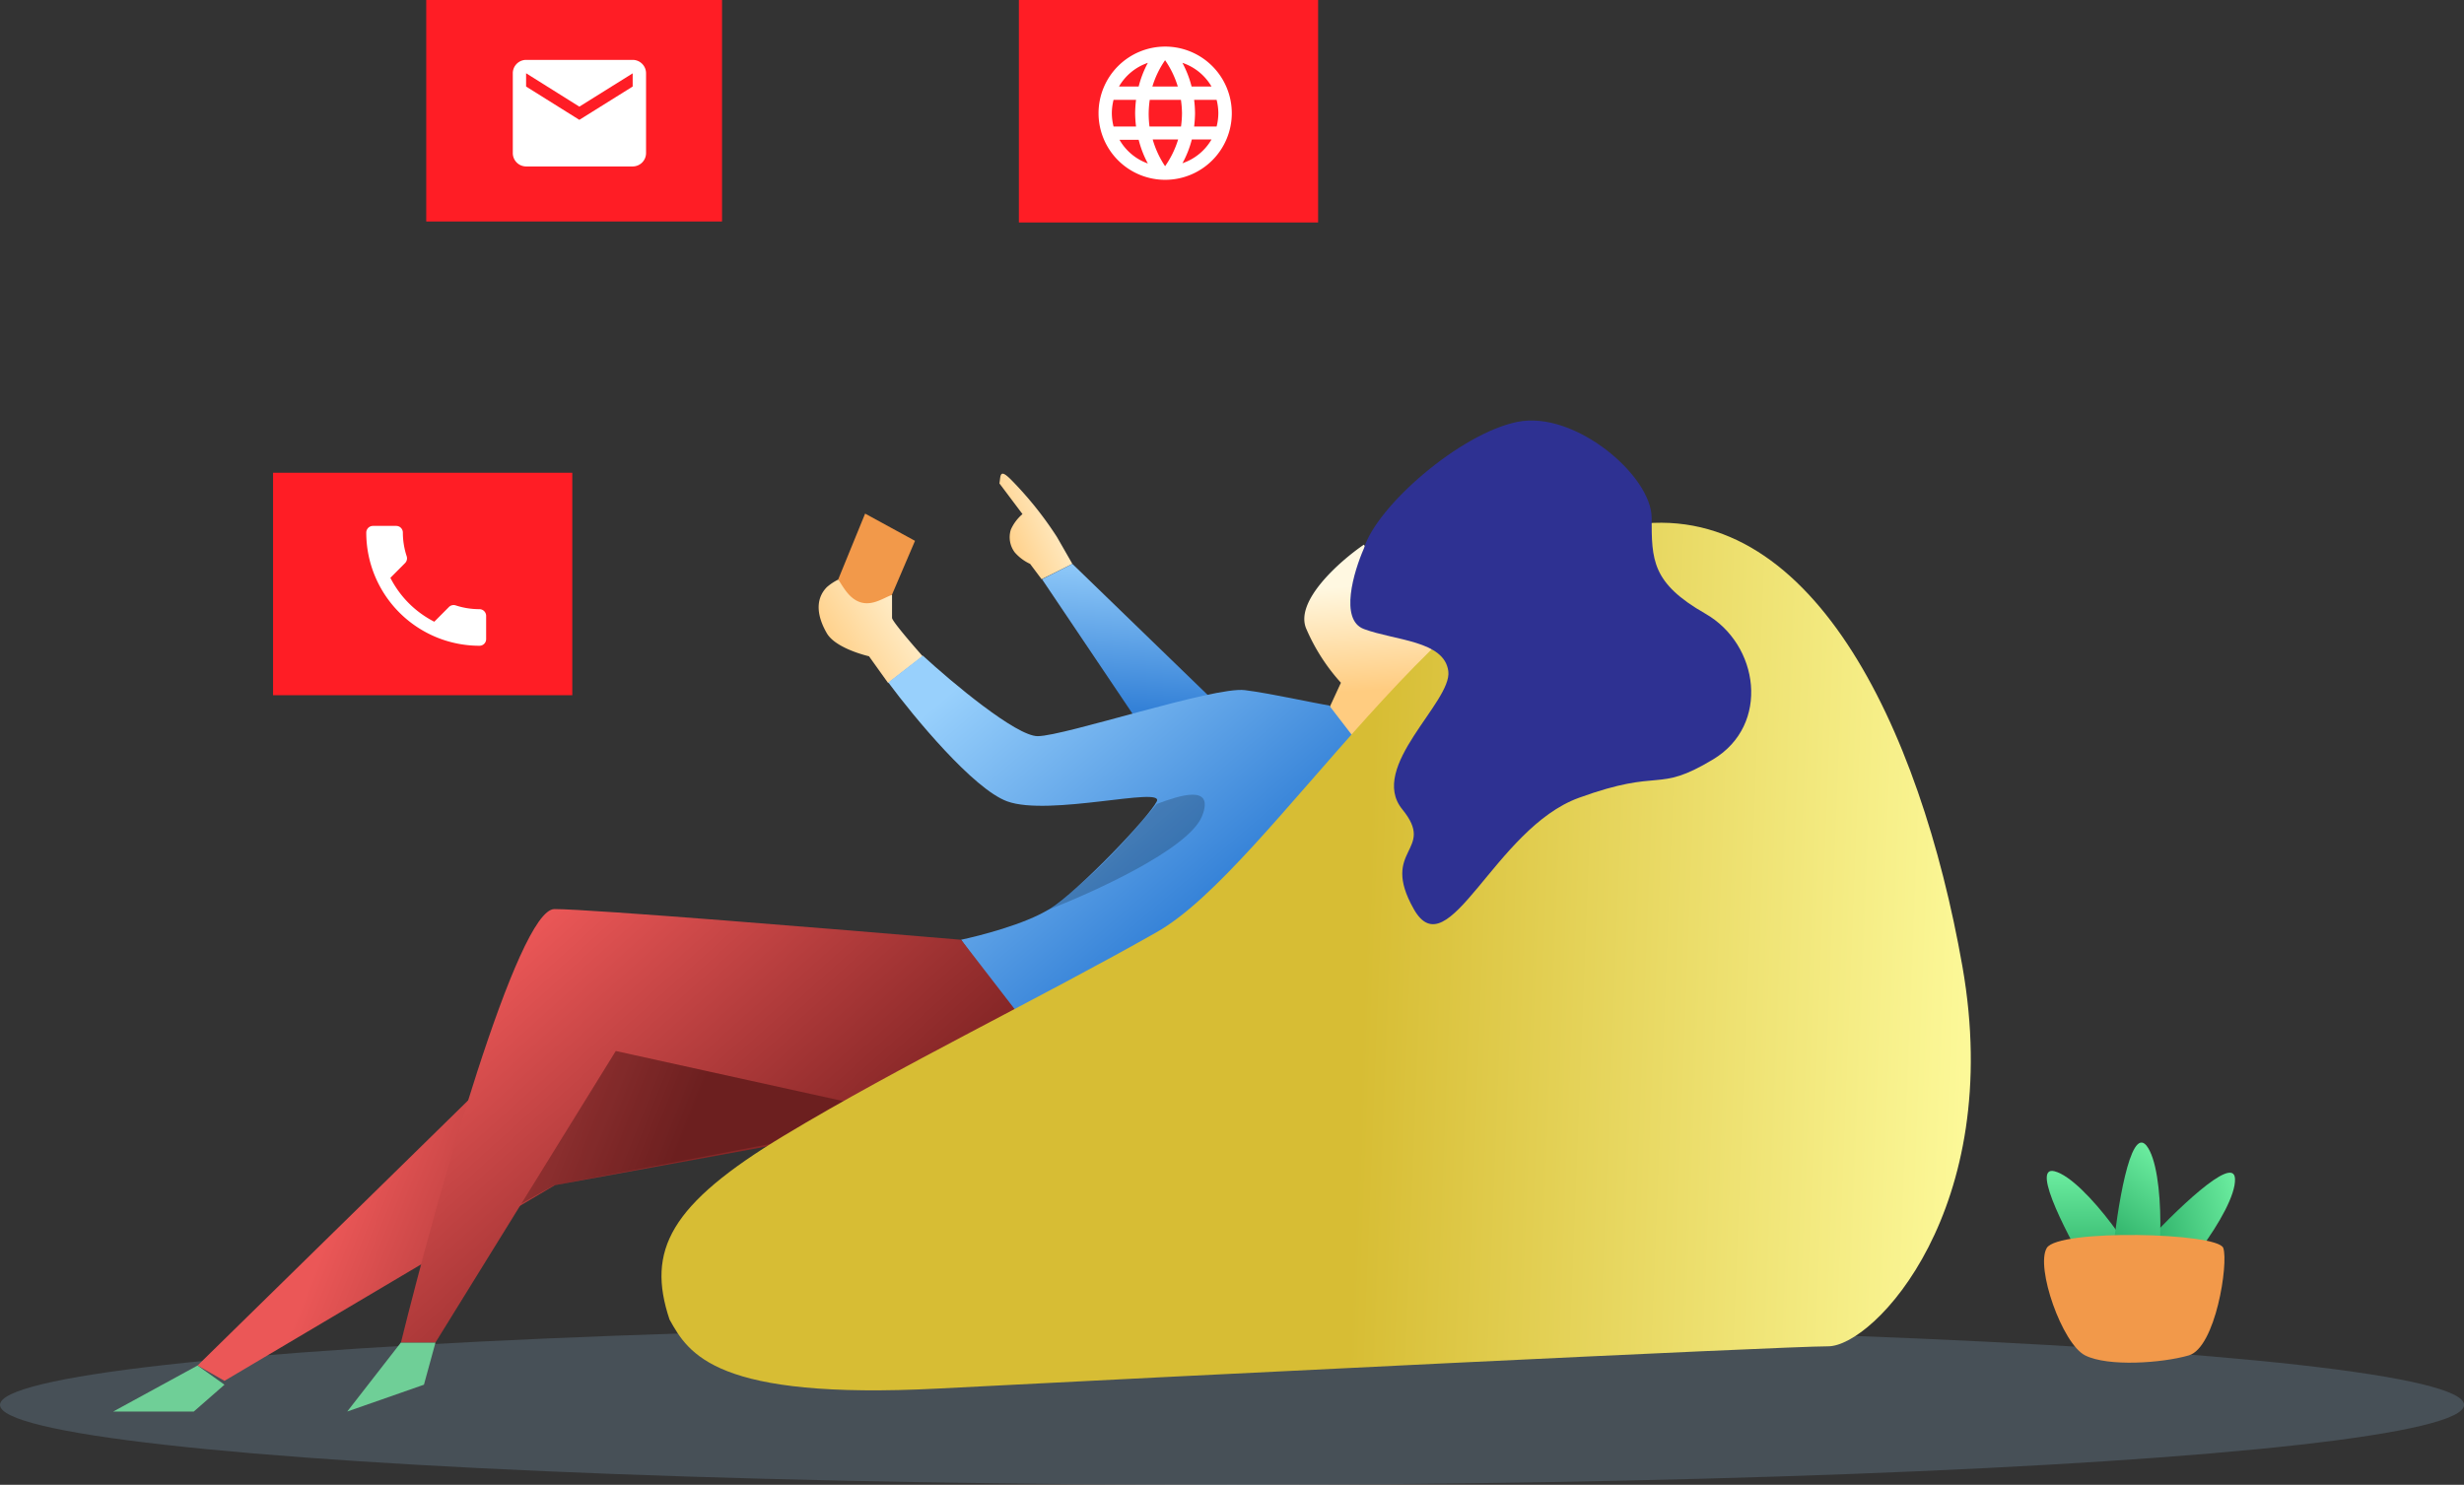 <svg xmlns="http://www.w3.org/2000/svg" xmlns:xlink="http://www.w3.org/1999/xlink" viewBox="0 0 300.31 181"><rect x="0" y="0" width="300.31" height="181" fill="#333333" stroke="none"/><defs><style>.cls-1{fill:#98c3e8;}.cls-1,.cls-12{opacity:0.2;isolation:isolate;}.cls-2{fill:url(#linear-gradient);}.cls-3{fill:url(#linear-gradient-2);}.cls-4{fill:url(#linear-gradient-3);}.cls-5{fill:#6fcf97;}.cls-6{fill:#f2994a;}.cls-7{fill:url(#linear-gradient-4);}.cls-8{fill:url(#linear-gradient-5);}.cls-9{fill:url(#linear-gradient-6);}.cls-10{fill:url(#linear-gradient-7);}.cls-11{fill:url(#linear-gradient-8);}.cls-13{fill:url(#linear-gradient-9);}.cls-14{fill:url(#linear-gradient-10);}.cls-15{fill:url(#linear-gradient-11);}.cls-16{fill:#2e3192;}.cls-17{fill:#ff1d25;}.cls-18{fill:#fff;}</style><linearGradient id="linear-gradient" x1="-308.46" y1="987.26" x2="-308.46" y2="971.38" gradientTransform="matrix(1, 0, 0, -1, 564, 1130)" gradientUnits="userSpaceOnUse"><stop offset="0" stop-color="#6ceda0"/><stop offset="1" stop-color="#199d56"/></linearGradient><linearGradient id="linear-gradient-2" x1="-290.1" y1="981.39" x2="-305.33" y2="976.89" xlink:href="#linear-gradient"/><linearGradient id="linear-gradient-3" x1="-298.27" y1="987.31" x2="-307.81" y2="974.61" xlink:href="#linear-gradient"/><linearGradient id="linear-gradient-4" x1="-431.99" y1="1069" x2="-442.69" y2="1064.45" gradientTransform="matrix(1, 0, 0, -1, 564, 1130)" gradientUnits="userSpaceOnUse"><stop offset="0" stop-color="#fff8e1"/><stop offset="1" stop-color="#ffcc80"/></linearGradient><linearGradient id="linear-gradient-5" x1="-450.81" y1="1058.03" x2="-463.85" y2="1049.97" xlink:href="#linear-gradient-4"/><linearGradient id="linear-gradient-6" x1="-425.88" y1="1062.6" x2="-427.02" y2="1043.74" gradientTransform="matrix(1, 0, 0, -1, 564, 1130)" gradientUnits="userSpaceOnUse"><stop offset="0" stop-color="#98d0fc"/><stop offset="1" stop-color="#3481d7"/></linearGradient><linearGradient id="linear-gradient-7" x1="-395.54" y1="1058.78" x2="-394.74" y2="1045.95" xlink:href="#linear-gradient-4"/><linearGradient id="linear-gradient-8" x1="-520.23" y1="995.23" x2="-484.73" y2="981.23" gradientTransform="matrix(1, 0, 0, -1, 564, 1130)" gradientUnits="userSpaceOnUse"><stop offset="0.06" stop-color="#eb5757"/><stop offset="1" stop-color="#872727"/></linearGradient><linearGradient id="linear-gradient-9" x1="-442.76" y1="1050.2" x2="-416.91" y2="1019.83" xlink:href="#linear-gradient-6"/><linearGradient id="linear-gradient-10" x1="-502.27" y1="1014.57" x2="-471.27" y2="980.07" gradientTransform="matrix(1, 0, 0, -1, 564, 1130)" gradientUnits="userSpaceOnUse"><stop offset="0" stop-color="#eb5757"/><stop offset="1" stop-color="#872727"/></linearGradient><linearGradient id="linear-gradient-11" x1="-324.12" y1="1010.02" x2="-397.75" y2="1012.9" gradientTransform="matrix(1, 0, 0, -1, 564, 1130)" gradientUnits="userSpaceOnUse"><stop offset="0" stop-color="#fcf898"/><stop offset="1" stop-color="#d7bd34"/></linearGradient></defs><title>Asset 1</title><g id="Layer_2" data-name="Layer 2"><g id="Layer_1-2" data-name="Layer 1"><ellipse class="cls-1" cx="150.16" cy="171.26" rx="150.16" ry="9.74"/><path class="cls-2" d="M250.4,142.78c-3-.75,1.87,8.42,4.67,13.09,2.13,3.75,6.55,3.28,6.55.94S254.14,143.72,250.4,142.78Z"/><path class="cls-3" d="M272.4,143.7c-.13-3.09-7.54,4.17-11.23,8.19-3,3.1-1.28,7.2,1,6.54S272.57,147.55,272.4,143.7Z"/><path class="cls-4" d="M261.6,139.64c-2-2.4-3.56,7.85-4.13,13.28-.54,4.27,3.27,6.54,4.68,4.68S264,142.63,261.6,139.64Z"/><path class="cls-5" d="M51.67,168.8l1.41-5.15H48.87l-6.55,8.42Z"/><path class="cls-5" d="M23.62,172.07l3.74-3.27-3.28-2.34L13.8,172.07Z"/><path class="cls-6" d="M111.52,65.93l-2.8,6.55-1.4,1.87-4.68,1.4-.47-5.14,3.27-8Z"/><path class="cls-7" d="M125.55,68.74l1.4,1.87,3.75-1.87-1.88-3.28a43.58,43.58,0,0,0-5.61-7c-1.4-1.4-1.24-.47-1.4.47l2.81,3.74a5.32,5.32,0,0,0-1.41,1.87,3.06,3.06,0,0,0,.47,2.8A5.6,5.6,0,0,0,125.55,68.74Z"/><path class="cls-8" d="M105.91,80l2.34,3.27L112.46,80c-1.25-1.41-3.74-4.3-3.74-4.68v-2.8c-.94.31-2.29,1.32-3.74.93s-2.19-1.87-2.81-2.8a6.34,6.34,0,0,0-1.4.93c-1.53,1.57-1.1,3.71,0,5.61S105.91,80,105.91,80Z"/><path class="cls-9" d="M130.7,68.74,148,85.5l-9.36,2.41L127,70.61Z"/><path class="cls-10" d="M159.22,76.68c-1.5-3.36,4.05-8.26,7-10.28l12.63,15-6.08,8L168.1,99.6l-7.48-10.29,2.81-6.08A23.8,23.8,0,0,1,159.22,76.68Z"/><path class="cls-11" d="M27.36,168.33l-3.28-1.87,47.23-46.29h36.94l8,15.43-48.63,8.88Z"/><path class="cls-12" d="M114.5,135.5l-47,9-8,4.5,14-28Z"/><path class="cls-13" d="M127.89,110.82c-3,1.87-8.57,3.27-10.76,3.74l9.36,13.09,28.52-8L166.7,92.11,162,86c-2-.32-7.29-1.5-10.28-1.87-3.75-.47-22,5.61-25.25,5.61-2.62,0-10.45-6.55-14-9.82l-4.21,3.27c3.12,4.21,10.38,13,14.5,14.5,5.14,1.87,19.17-1.87,18.23,0S131.63,108.48,127.89,110.82Z"/><path class="cls-12" d="M146.5,99.5c-1.6,4-13.33,9.33-19,11.5,6-4,10.5-9.5,13.5-13C143.67,97,148.1,95.5,146.5,99.5Z"/><path class="cls-14" d="M53.08,163.65H48.87c4.36-17.61,14.21-52.83,18.7-52.83s34.91,2.49,49.57,3.74l7.94,10.29L104,134.5l-28.95-6.38Z"/><path class="cls-15" d="M114.33,169.27c-27.12,1.4-30.39-4.21-32.73-8.42-2.81-8.42,0-14,14-22.44S127,121.57,141,113.62s35.54-45.82,57.51-49.56S234,88.37,239.18,117.83s-10.76,46.29-16.37,46.29S141.45,167.86,114.33,169.27Z"/><path class="cls-16" d="M166.23,76.68c-3-1.12-1.24-7,0-9.82,1.54-5.14,11.69-14,18.7-15.43S201.3,58,201.3,63.12s0,7.95,6.55,11.69,7.94,13.56.93,17.77-6.08.94-16.36,4.68-15.9,21-20.11,13.56,2.81-7-1.4-12.16,6.08-13.09,5.61-16.83S170,78.09,166.23,76.68Z"/><rect class="cls-17" x="33.28" y="57.63" width="36.47" height="27.12"/><path class="cls-18" d="M47.58,70.44a12.24,12.24,0,0,0,5.35,5.35L54.71,74a.81.81,0,0,1,.83-.2,9.27,9.27,0,0,0,2.9.46.82.82,0,0,1,.81.82v2.83a.81.81,0,0,1-.81.81,13.8,13.8,0,0,1-13.8-13.8.82.82,0,0,1,.81-.81h2.84a.81.81,0,0,1,.81.81,9.23,9.23,0,0,0,.47,2.9.82.82,0,0,1-.21.83Z"/><rect class="cls-17" x="51.95" width="36.05" height="27"/><path class="cls-18" d="M77.11,7.3h-13a1.63,1.63,0,0,0-1.61,1.63v9.74a1.63,1.63,0,0,0,1.62,1.62h13a1.63,1.63,0,0,0,1.62-1.62V8.93A1.63,1.63,0,0,0,77.11,7.3Zm0,3.25-6.5,4.06-6.49-4.06V8.93L70.61,13l6.5-4.06Z"/><rect class="cls-17" x="124.18" width="36.47" height="27.12"/><path class="cls-18" d="M142,5.68a8.12,8.12,0,1,0,8.13,8.12A8.12,8.12,0,0,0,142,5.68Zm5.63,4.87h-2.4a12.64,12.64,0,0,0-1.12-2.89A6.5,6.5,0,0,1,147.66,10.55ZM142,7.34a11.49,11.49,0,0,1,1.55,3.21h-3.1A11.49,11.49,0,0,1,142,7.34Zm-6.28,8.08a6.66,6.66,0,0,1-.21-1.62,6.74,6.74,0,0,1,.21-1.63h2.74a14.71,14.71,0,0,0-.11,1.63,14.37,14.37,0,0,0,.11,1.62Zm.66,1.62h2.4a12.47,12.47,0,0,0,1.12,2.89A6.49,6.49,0,0,1,136.42,17Zm2.4-6.49h-2.4a6.49,6.49,0,0,1,3.52-2.89,12.64,12.64,0,0,0-1.12,2.89ZM142,20.26A11.55,11.55,0,0,1,140.49,17h3.1A11.55,11.55,0,0,1,142,20.26Zm1.9-4.84h-3.8A12.35,12.35,0,0,1,140,13.8a12.5,12.5,0,0,1,.13-1.63h3.8a12.5,12.5,0,0,1,.13,1.63A12.35,12.35,0,0,1,143.94,15.42Zm.2,4.51A12.47,12.47,0,0,0,145.26,17h2.4a6.5,6.5,0,0,1-3.52,2.89Zm1.44-4.51a14.37,14.37,0,0,0,.11-1.62,14.71,14.71,0,0,0-.11-1.63h2.74a6.74,6.74,0,0,1,.21,1.63,6.66,6.66,0,0,1-.21,1.62Z"/><path class="cls-6" d="M249.46,152.13c1.4-2.34,20.85-1.87,21.51,0s-.94,12.16-4.21,13.1-9.82,1.4-12.62,0S248.06,154.47,249.46,152.13Z"/></g></g></svg>